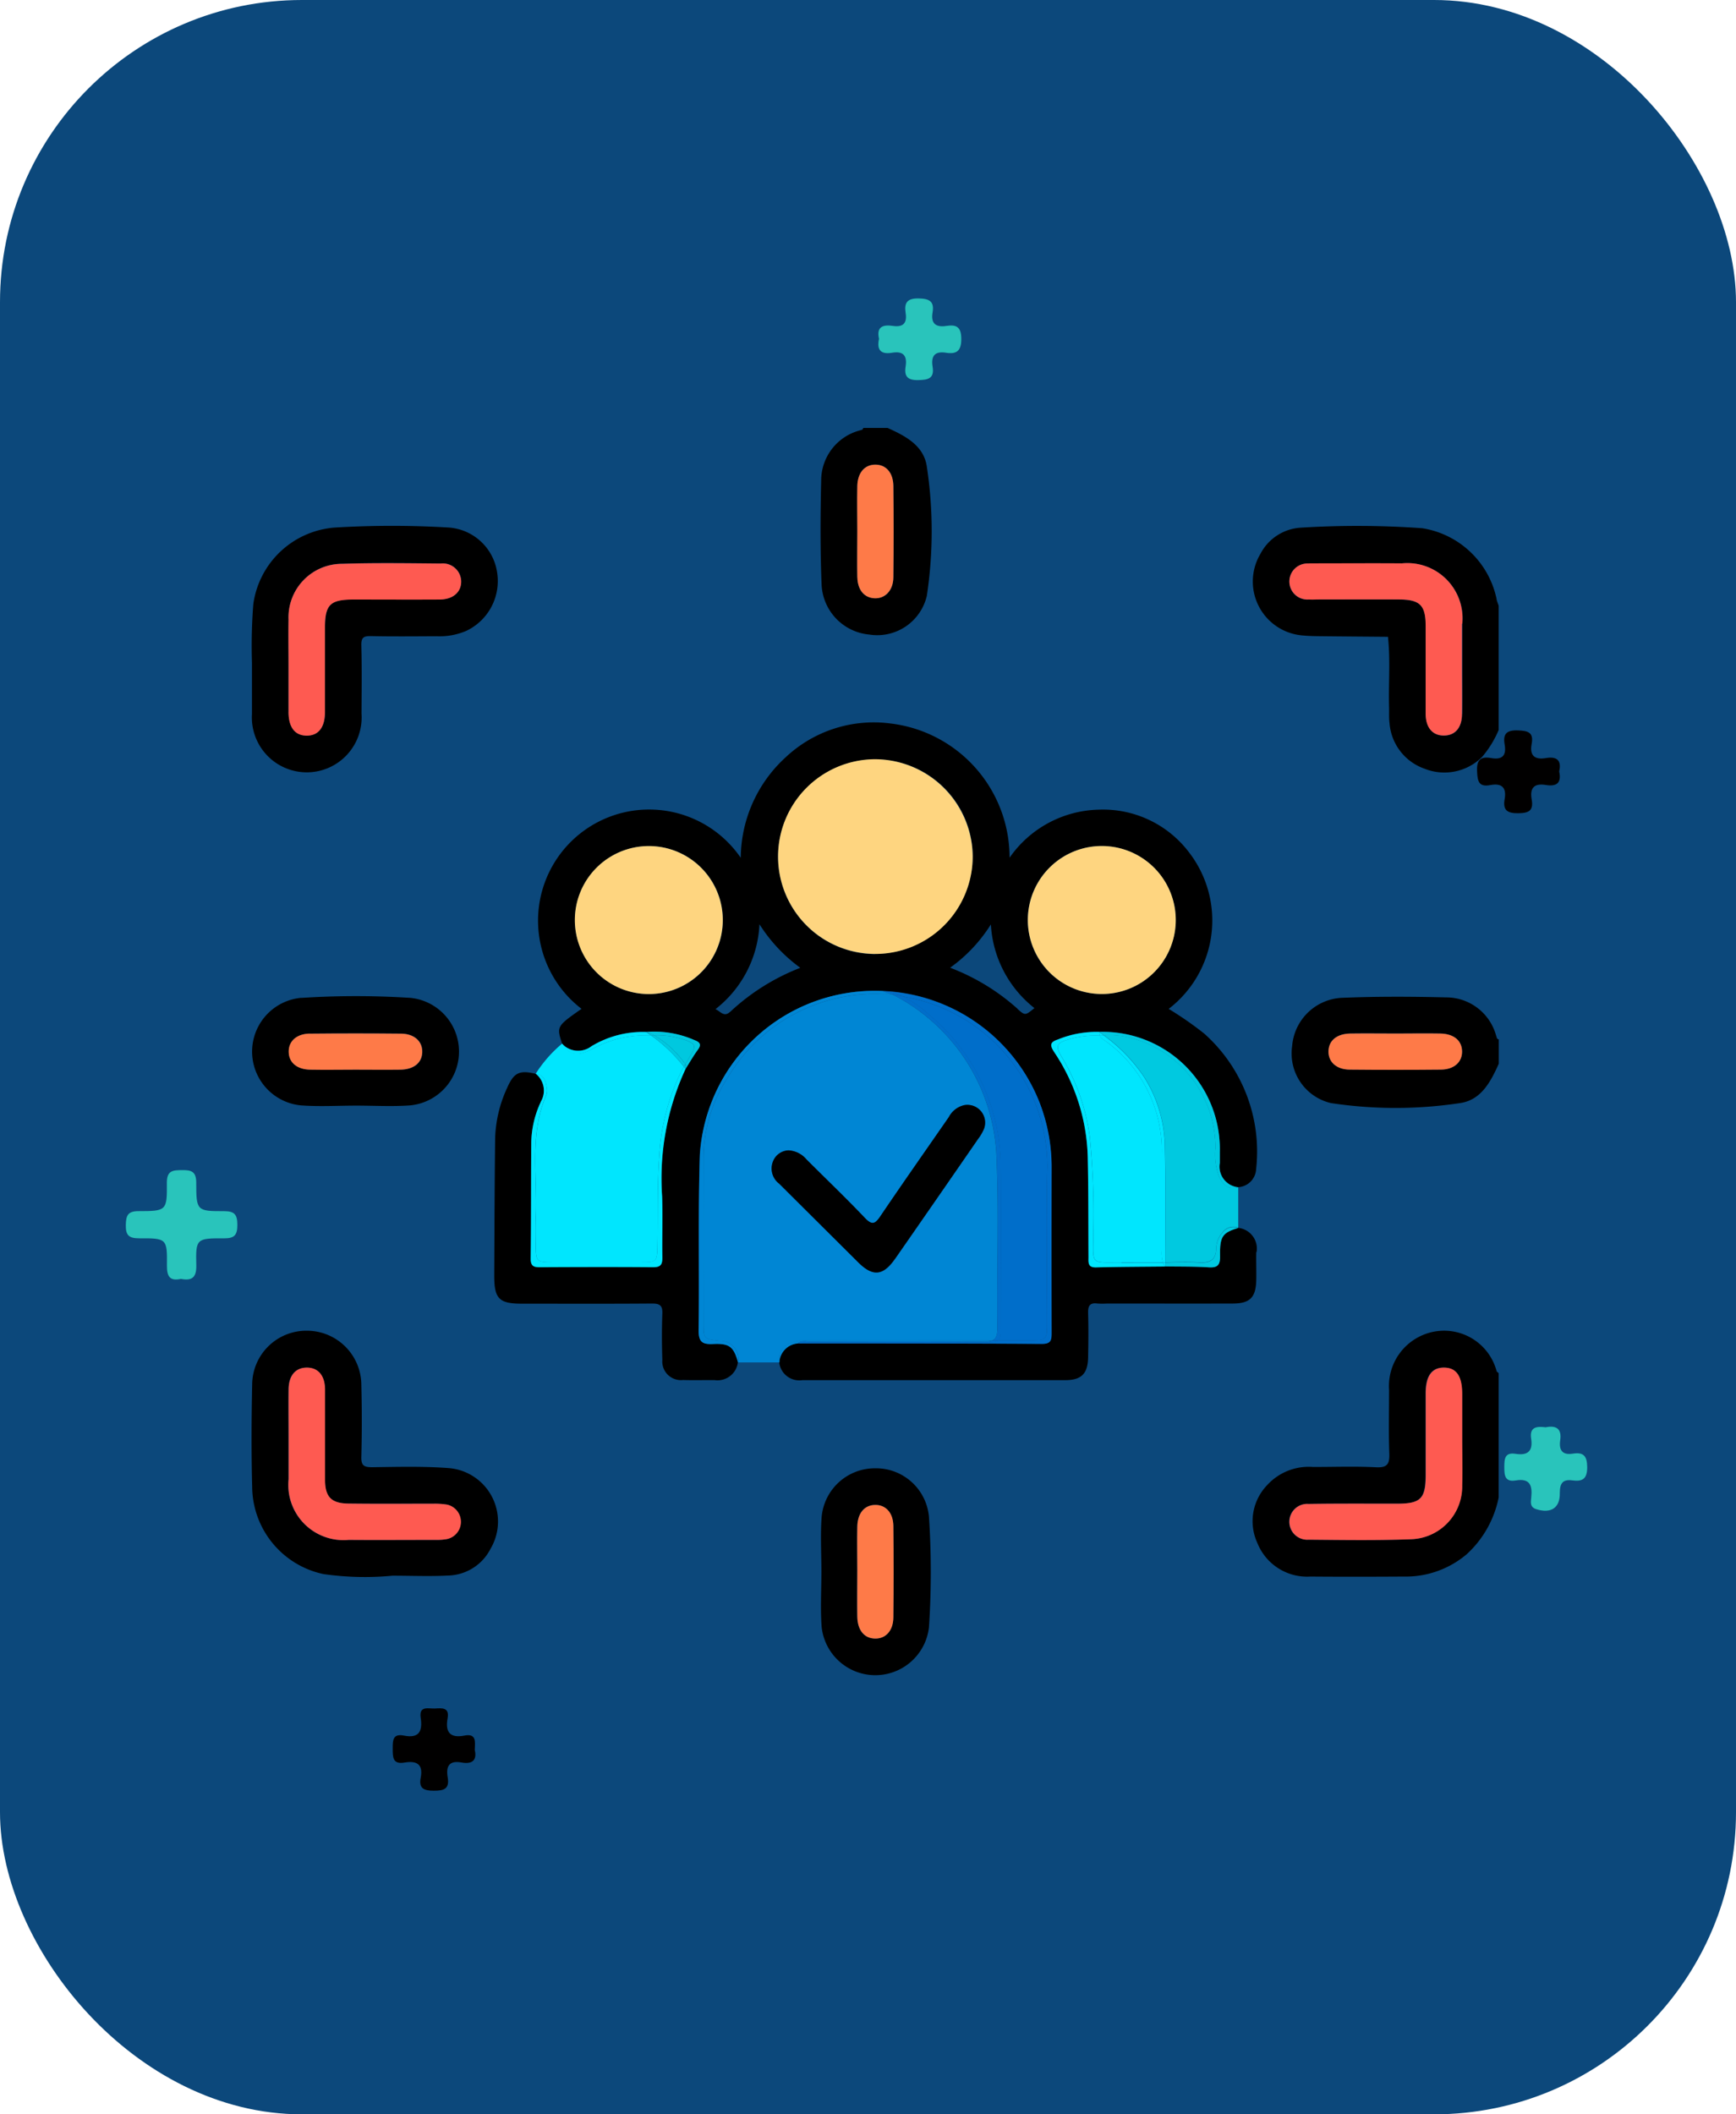 <svg xmlns="http://www.w3.org/2000/svg" xmlns:xlink="http://www.w3.org/1999/xlink" width="69" height="84" viewBox="0 0 69 84">
  <defs>
    <clipPath id="clip-path">
      <rect id="Rectángulo_37613" data-name="Rectángulo 37613" width="49.571" height="49.554" fill="none"/>
    </clipPath>
  </defs>
  <g id="_70" data-name="70" transform="translate(-941 -10917.144)">
    <g id="Grupo_156379" data-name="Grupo 156379" transform="translate(941.373 10917.535)">
      <rect id="Rectángulo_36766" data-name="Rectángulo 36766" width="69" height="84" rx="12" transform="translate(-0.373 -0.391)" fill="#0c487b"/>
    </g>
    <g id="Grupo_156657" data-name="Grupo 156657">
      <g id="Grupo_156656" data-name="Grupo 156656" transform="translate(593 6270)">
        <path id="Trazado_127053" data-name="Trazado 127053" d="M15.507,123.96c-.454.1-.559-.113-.555-.537.012-1.063-.007-1.081-1.106-1.075-.409,0-.536-.124-.528-.529.007-.377.077-.553.512-.551,1.1,0,1.131-.018,1.119-1.119-.005-.5.239-.507.608-.511s.56.058.56.5c0,1.115.023,1.135,1.112,1.131.421,0,.521.15.522.541s-.1.541-.52.539c-1.11-.006-1.137.014-1.112,1.066.012.488-.169.631-.611.545" transform="translate(339.683 4573.993)" fill="#29c4bb"/>
        <path id="Trazado_127054" data-name="Trazado 127054" d="M213.642,151.161c.406-.078.632.057.565.517-.056.385.077.6.5.533s.57.088.573.537c0,.47-.189.578-.589.525-.383-.052-.5.115-.5.5.012.6-.357.826-.934.645-.274-.086-.214-.3-.2-.477.048-.472-.06-.76-.616-.666-.431.073-.457-.2-.456-.527s.014-.6.451-.53c.471.073.694-.1.616-.6-.075-.475.23-.5.582-.454" transform="translate(195.806 4552.685)" fill="#29c4bb"/>
        <path id="Trazado_127055" data-name="Trazado 127055" d="M210.718,69.268c.1.453-.1.608-.527.537-.46-.078-.648.111-.567.569s-.113.548-.542.553-.609-.127-.532-.557c.082-.459-.109-.648-.565-.562-.472.089-.513-.158-.531-.555-.021-.466.16-.588.566-.517.441.077.606-.106.531-.537-.072-.412.061-.579.521-.563.4.014.639.072.552.536s.115.639.567.563c.425-.072.632.081.526.534" transform="translate(199.254 4608.526)" fill="#010000"/>
        <path id="Trazado_127056" data-name="Trazado 127056" d="M55.04,186.64c.1.423-.11.578-.532.5-.5-.09-.614.169-.543.587.079.465-.146.537-.555.535-.39,0-.6-.091-.518-.511.108-.553-.169-.688-.645-.607s-.466-.225-.467-.559.007-.6.448-.512c.593.117.745-.168.665-.7-.077-.508.311-.362.569-.377.274-.016.579-.052.5.389-.1.545.092.8.67.687.482-.092.423.243.409.566" transform="translate(311.829 4530.025)" fill="#010000"/>
        <path id="Trazado_127057" data-name="Trazado 127057" d="M121.786,17.426c-.114-.483.153-.577.548-.518.41.061.572-.109.509-.513s.058-.588.522-.578c.427.009.623.119.548.558s.131.6.553.533c.391-.059.587.035.589.513s-.182.62-.608.553c-.45-.072-.6.133-.533.553.078.472-.175.526-.572.534-.424.009-.562-.151-.5-.54.068-.427-.09-.622-.535-.547s-.62-.106-.523-.547" transform="translate(261.153 4643.184)" fill="#29c4bb"/>
      </g>
      <g id="Grupo_157554" data-name="Grupo 157554" transform="translate(951 10934.145)">
        <g id="Grupo_157554-2" data-name="Grupo 157554" clip-path="url(#clip-path)">
          <path id="Trazado_129885" data-name="Trazado 129885" d="M128.834,109a2.159,2.159,0,0,0-2.5-1.555,2.2,2.2,0,0,0-1.771,2.314c0,.838-.022,1.676.009,2.513.015.415-.066.583-.532.558-.835-.044-1.675-.01-2.512-.013a2.238,2.238,0,0,0-1.818.73,2.065,2.065,0,0,0-.381,2.294,2.128,2.128,0,0,0,2.107,1.331c1.24.01,2.481.008,3.721,0a3.747,3.747,0,0,0,2.488-.884,4.154,4.154,0,0,0,1.274-2.26v-4.936c-.03-.03-.075-.055-.089-.092m-1.368,4.542a2.1,2.1,0,0,1-2.046,2.147c-1.351.051-2.706.03-4.058.017a.712.712,0,1,1,0-1.42c1.176-.018,2.352-.006,3.528-.01.931,0,1.124-.2,1.125-1.144q0-1.619,0-3.238c0-.7.244-1.032.737-1.024s.713.34.714,1.047q0,.87,0,1.74h0c0,.628.014,1.257,0,1.885" transform="translate(-79.352 -71.538)"/>
          <path id="Trazado_129886" data-name="Trazado 129886" d="M128.853,14.564a3.589,3.589,0,0,0-2.954-2.815,36.046,36.046,0,0,0-4.828-.022,1.933,1.933,0,0,0-1.6,1.031,2.149,2.149,0,0,0,1.64,3.248c.224.023.45.03.675.032.916.011,1.833.017,2.749.025.1.929.018,1.862.044,2.793.006.209-.009.421.017.628a2.087,2.087,0,0,0,1.387,1.817,2.127,2.127,0,0,0,2.285-.457,4.1,4.1,0,0,0,.667-1.079V14.83c-.029-.089-.065-.175-.086-.266m-1.368,4.561c-.007.543-.265.851-.7.862-.461.012-.741-.3-.744-.869-.007-1.16,0-2.32,0-3.48,0-.828-.223-1.051-1.067-1.056-1.063-.005-2.126,0-3.189,0-.129,0-.258.005-.387,0a.716.716,0,1,1-.023-1.428c.08-.007.161-.006.241-.006,1.16,0,2.32-.007,3.48,0a2.194,2.194,0,0,1,2.4,2.4c0,.548,0,1.1,0,1.643,0,.645.006,1.289,0,1.933" transform="translate(-79.368 -7.764)"/>
          <path id="Trazado_129887" data-name="Trazado 129887" d="M131.925,69.225a2.058,2.058,0,0,0-2-1.532c-1.383-.034-2.769-.04-4.15.018a2.084,2.084,0,0,0-1.961,1.919,2.024,2.024,0,0,0,1.541,2.262,17.158,17.158,0,0,0,5.136,0c.839-.122,1.216-.851,1.536-1.563v-.968c-.082-.011-.081-.079-.1-.138m-2.2,1.338q-1.812.018-3.625,0c-.528-.005-.85-.3-.842-.728s.327-.695.866-.705c.612-.012,1.224,0,1.837,0,.58,0,1.16-.009,1.74,0,.539.011.858.282.866.705s-.314.723-.842.728" transform="translate(-82.456 -45.069)"/>
          <path id="Trazado_129888" data-name="Trazado 129888" d="M69.673,8.213a2.024,2.024,0,0,0,2.262-1.541,17.139,17.139,0,0,0,0-5.136C71.815.7,71.086.32,70.374,0h-.968c-.01.082-.079.081-.138.1a2.059,2.059,0,0,0-1.532,2c-.034,1.383-.04,2.769.018,4.15a2.085,2.085,0,0,0,1.919,1.961m-.5-5.9c.011-.534.292-.854.717-.854s.711.321.716.854q.016,1.812,0,3.625c-.006.522-.317.846-.74.83s-.68-.323-.692-.83c-.014-.612,0-1.224,0-1.837,0-.6-.01-1.192,0-1.788" transform="translate(-45.097)"/>
          <path id="Trazado_129889" data-name="Trazado 129889" d="M59.179,56.082a.825.825,0,0,0-.727-.966c-.626.192-.736.331-.723,1.1.006.348-.075.49-.45.465-.574-.038-1.152-.026-1.728-.036-.917.01-1.835.011-2.752.035-.337.009-.3-.2-.3-.411-.008-1.321,0-2.642-.03-3.963a7.838,7.838,0,0,0-1.33-4.174c-.178-.272-.184-.4.145-.507a4.079,4.079,0,0,1,1.648-.3A4.656,4.656,0,0,1,57.72,52.1c0,.145,0,.29,0,.435a.824.824,0,0,0,.732.963.755.755,0,0,0,.711-.724,6.27,6.27,0,0,0-2.071-5.384,13.74,13.74,0,0,0-1.405-.975,4.425,4.425,0,0,0,.823-6.2A4.288,4.288,0,0,0,52.9,38.5a4.439,4.439,0,0,0-3.537,1.909,5.367,5.367,0,0,0-4.748-5.335,5.112,5.112,0,0,0-4.145,1.339,5.461,5.461,0,0,0-1.792,4,4.415,4.415,0,1,0-6.328,6c-.987.689-.995.7-.773,1.383a.871.871,0,0,0,1.167.1,3.959,3.959,0,0,1,2.184-.567,4.008,4.008,0,0,1,1.917.329c.206.08.283.17.128.38-.178.243-.328.507-.49.762a10.357,10.357,0,0,0-.933,5.066c.027.8,0,1.61.009,2.415,0,.272-.046.4-.364.4-1.5-.015-2.995-.01-4.492,0-.25,0-.379-.041-.376-.338.017-1.513.012-3.026.022-4.54a3.964,3.964,0,0,1,.376-1.683.86.86,0,0,0-.2-1.127c-.647-.154-.866-.044-1.131.558a5.1,5.1,0,0,0-.478,2c-.022,1.821-.028,3.643-.036,5.465,0,.915.194,1.111,1.1,1.111,1.725,0,3.45.008,5.176-.006.315,0,.418.086.406.4-.023.612-.021,1.226,0,1.838a.74.74,0,0,0,.822.8c.419.014.838,0,1.257.005a.816.816,0,0,0,.925-.718c-.172-.613-.331-.758-1-.725-.437.021-.57-.1-.563-.552.031-2.321-.026-4.645.047-6.965a7,7,0,0,1,13.487-2.1,7.07,7.07,0,0,1,.489,2.644q0,3.266,0,6.532c0,.273-.014.442-.377.44-3.241-.018-6.483-.016-9.725-.019a.791.791,0,0,0-.717.742.8.8,0,0,0,.917.722q5.226,0,10.452,0c.645,0,.9-.259.909-.917.011-.58.016-1.162,0-1.742-.009-.287.062-.428.373-.385a2.872,2.872,0,0,0,.387,0c1.661,0,3.322.005,4.984,0,.692,0,.924-.244.939-.934.008-.371-.008-.742,0-1.113M35.02,45.826a2.94,2.94,0,1,1,2.948-2.945,2.94,2.94,0,0,1-2.948,2.945m3.242.7c-.252.239-.39-.017-.589-.1a4.536,4.536,0,0,0,1.749-3.374,6.3,6.3,0,0,0,1.624,1.731,8.628,8.628,0,0,0-2.783,1.745m5.758-2.289A3.868,3.868,0,1,1,47.9,40.358a3.915,3.915,0,0,1-3.877,3.874m5.658,2.18A8.578,8.578,0,0,0,47,44.779a6.078,6.078,0,0,0,1.62-1.72,4.545,4.545,0,0,0,1.731,3.325c-.368.3-.374.3-.676.029m.412-3.565a2.94,2.94,0,1,1,2.866,2.975,2.941,2.941,0,0,1-2.866-2.975" transform="translate(-19.236 -23.334)"/>
          <path id="Trazado_129890" data-name="Trazado 129890" d="M57.573,81.12c2.562-.007,5.124,0,7.686-.009.147-.067.205-.212.2-.5-.025-2.222.062-4.448-.03-6.666a7.576,7.576,0,0,0-3.954-6.483,1.382,1.382,0,0,0-.214-.1,1.794,1.794,0,0,0-.328-.007,6.8,6.8,0,0,0-6.2,3.33,5.883,5.883,0,0,0-.952,3.2q-.006,3.261,0,6.522c0,.641,0,.641.635.719a.721.721,0,0,1,.739.857l1.646,0h0c-.05-.508.162-.743.774-.857m-1.018-7.15a.685.685,0,0,1,.607-.412,1,1,0,0,1,.712.358c.775.774,1.568,1.531,2.322,2.325.291.306.411.236.62-.073.893-1.32,1.81-2.624,2.718-3.934a.914.914,0,0,1,.633-.477.705.705,0,0,1,.768.931,1.81,1.81,0,0,1-.24.416q-1.649,2.383-3.3,4.763c-.47.675-.878.716-1.45.15q-1.581-1.564-3.153-3.136a.754.754,0,0,1-.234-.911" transform="translate(-35.818 -44.857)" fill="#0086d4"/>
          <path id="Trazado_129891" data-name="Trazado 129891" d="M54.043,80.865c-.634-.078-.635-.078-.635-.719q0-3.261,0-6.522a5.88,5.88,0,0,1,.952-3.2,6.8,6.8,0,0,1,6.2-3.33,1.792,1.792,0,0,1,.328.007c-.118-.045-.24-.083-.358-.129a6.946,6.946,0,0,0-7.266,6.506c-.074,2.319-.016,4.643-.047,6.965-.006.452.127.573.563.552.666-.032.826.112,1,.725a.722.722,0,0,0-.739-.857" transform="translate(-35.446 -44.598)" fill="#0086d4"/>
          <path id="Trazado_129892" data-name="Trazado 129892" d="M63.527,108.676c.153-.136.339-.077.509-.078,2.287,0,4.574-.013,6.86.006a.9.9,0,0,0,.373-.053c-2.562.008-5.124,0-7.686.009-.612.114-.824.349-.774.857h0a.791.791,0,0,1,.717-.742" transform="translate(-41.829 -72.299)" fill="#0086d4"/>
          <path id="Trazado_129893" data-name="Trazado 129893" d="M34.225,74.375a.456.456,0,0,1-.02.239c-.695,1.577-.347,3.245-.424,4.875-.019.4-.009.807,0,1.21.01.508.059.565.552.568q1.863.011,3.726,0c.5,0,.543-.052.555-.562.029-1.24-.016-2.48.078-3.722a8.769,8.769,0,0,1,.891-3.338c.027-.048.056-.1.084-.144a6.285,6.285,0,0,0-1.31-1.25c-.063,0-.126,0-.189,0a4.418,4.418,0,0,0-2.195.573c-.579.275-.841.2-1.143-.245a5.141,5.141,0,0,0-1.054,1.2h0c.348.049.411.315.449.6" transform="translate(-22.485 -48.12)" fill="#00e6fe"/>
          <path id="Trazado_129894" data-name="Trazado 129894" d="M38.1,72.554a4.418,4.418,0,0,1,2.195-.573c.063,0,.126,0,.189,0-.059-.045-.117-.091-.177-.135a3.96,3.96,0,0,0-2.184.567.871.871,0,0,1-1.167-.1c.3.448.564.52,1.143.245" transform="translate(-24.617 -47.846)" fill="#00e6fe"/>
          <path id="Trazado_129895" data-name="Trazado 129895" d="M33.617,77.4a3.964,3.964,0,0,0-.376,1.683c-.01,1.513,0,3.026-.022,4.54,0,.3.126.34.376.338,1.5-.008,2.995-.012,4.492,0,.318,0,.369-.128.364-.4-.013-.8.017-1.611-.009-2.415a10.357,10.357,0,0,1,.933-5.066c-.021-.031-.047-.056-.068-.086-.028.048-.057.1-.084.144a8.757,8.757,0,0,0-.891,3.337c-.095,1.242-.049,2.482-.079,3.722-.012.509-.053.559-.555.562q-1.863.011-3.726,0c-.494,0-.542-.059-.552-.568-.008-.4-.018-.807,0-1.21.077-1.63-.27-3.3.424-4.875a.459.459,0,0,0,.02-.239c-.038-.282-.1-.547-.45-.6a.86.86,0,0,1,.2,1.127" transform="translate(-22.125 -50.617)" fill="#00e6fe"/>
          <path id="Trazado_129896" data-name="Trazado 129896" d="M.033,17.1c0,.77,0,1.4,0,2.028a2.182,2.182,0,1,0,4.354-.015c.005-.9.016-1.807-.007-2.71-.008-.311.093-.371.38-.365.871.018,1.742.009,2.613.005A2.687,2.687,0,0,0,8.55,15.83a2.189,2.189,0,0,0,1.229-2.306,2.092,2.092,0,0,0-1.933-1.8,37.738,37.738,0,0,0-4.5,0,3.54,3.54,0,0,0-3.26,3.044A21.313,21.313,0,0,0,.033,17.1m1.454-1.722a2.127,2.127,0,0,1,2.135-2.215c1.3-.043,2.609-.022,3.914-.011a.729.729,0,0,1,.813.706c.005.424-.317.718-.847.723-1.144.012-2.287,0-3.431,0-.936,0-1.134.2-1.135,1.134,0,1.112,0,2.223,0,3.335,0,.612-.26.939-.726.938s-.72-.328-.723-.942,0-1.224,0-1.837-.009-1.225,0-1.837" transform="translate(-0.018 -7.767)"/>
          <path id="Trazado_129897" data-name="Trazado 129897" d="M7.837,112.858c-1.01-.077-2.03-.049-3.046-.035-.33,0-.438-.069-.429-.414q.036-1.427,0-2.855A2.163,2.163,0,0,0,2.2,107.4a2.153,2.153,0,0,0-2.177,2.133c-.028,1.354-.036,2.71,0,4.064a3.572,3.572,0,0,0,2.827,3.47,11.565,11.565,0,0,0,2.749.066c.757,0,1.517.033,2.272-.009A1.945,1.945,0,0,0,9.5,116.058a2.128,2.128,0,0,0-1.661-3.2m-.068,2.818a2.172,2.172,0,0,1-.432.035c-1.16,0-2.32.009-3.48,0A2.194,2.194,0,0,1,1.467,113.3c0-.564,0-1.128,0-1.692,0-.629-.006-1.257,0-1.885.007-.54.271-.849.71-.857.458-.008.735.309.738.876.006,1.192,0,2.384,0,3.576,0,.68.244.94.927.949,1.127.015,2.255,0,3.383.006a3.035,3.035,0,0,1,.529.034.7.7,0,0,1,.01,1.368" transform="translate(0 -71.533)"/>
          <path id="Trazado_129898" data-name="Trazado 129898" d="M2.01,67.657A2.146,2.146,0,0,0,2,71.931c.72.053,1.447.01,2.172.009s1.451.043,2.171-.01a2.146,2.146,0,0,0,.014-4.27,33.908,33.908,0,0,0-4.344,0m4.808,2.152c-.009.424-.328.693-.868.7-.6.012-1.192,0-1.788,0s-1.192.009-1.788,0c-.538-.011-.857-.283-.864-.707s.315-.721.844-.726q1.812-.017,3.625,0c.527.005.849.306.84.73" transform="translate(-0.035 -45.016)"/>
          <path id="Trazado_129899" data-name="Trazado 129899" d="M69.95,123.761a2.124,2.124,0,0,0-2.159,1.927c-.054.72-.01,1.447-.01,2.171h0c0,.74-.045,1.484.011,2.22a2.146,2.146,0,0,0,4.264,0,33.284,33.284,0,0,0,0-4.392,2.115,2.115,0,0,0-2.11-1.927m.692,5.923c-.005.528-.3.85-.728.842s-.695-.327-.705-.867c-.012-.612,0-1.224,0-1.837,0-.58-.009-1.16,0-1.74.011-.539.282-.858.705-.866s.723.314.728.842q.018,1.812,0,3.625" transform="translate(-45.133 -82.428)"/>
          <path id="Trazado_129900" data-name="Trazado 129900" d="M106,77.823a2.531,2.531,0,0,1-.128-1.1,4.505,4.505,0,0,0-3.648-4.433,3.185,3.185,0,0,0-.785-.038,6.556,6.556,0,0,1,1.6,1.655,5.3,5.3,0,0,1,.826,2.78c.036,1.528.014,3.058.013,4.586h0c.448-.011.9-.025,1.343,0,.426.026.669-.093.681-.562a.963.963,0,0,1,.239-.616.534.534,0,0,1,.636-.2V78.285c-.422.122-.635-.127-.777-.462" transform="translate(-67.561 -48.121)" fill="#00c9e0"/>
          <path id="Trazado_129901" data-name="Trazado 129901" d="M111,95.285a.964.964,0,0,0-.239.616c-.011.469-.254.587-.681.561-.446-.027-.9-.013-1.343,0h0c0,.051,0,.1,0,.153.576.009,1.154,0,1.728.036.375.025.456-.116.45-.465-.013-.77.1-.909.723-1.1a.534.534,0,0,0-.636.2" transform="translate(-72.421 -63.302)" fill="#00c9e0"/>
          <path id="Trazado_129902" data-name="Trazado 129902" d="M105.685,77.041c0-.145,0-.29,0-.435a4.655,4.655,0,0,0-4.786-4.771c.062.045.12.094.18.14a3.185,3.185,0,0,1,.785.038,4.505,4.505,0,0,1,3.648,4.433,2.526,2.526,0,0,0,.128,1.1c.142.335.354.584.777.462a.825.825,0,0,1-.732-.963" transform="translate(-67.202 -47.839)" fill="#00c9e0"/>
          <path id="Trazado_129903" data-name="Trazado 129903" d="M130.391,114.571q0-.87,0-1.74c0-.708-.229-1.04-.714-1.047s-.736.329-.737,1.024q0,1.619,0,3.238c0,.941-.194,1.141-1.125,1.144-1.176,0-2.352-.008-3.528.01a.712.712,0,1,0,0,1.42c1.353.012,2.707.034,4.058-.017a2.1,2.1,0,0,0,2.046-2.147c.017-.628,0-1.256,0-1.885Z" transform="translate(-82.272 -74.451)" fill="#fe5a51"/>
          <path id="Trazado_129904" data-name="Trazado 129904" d="M130.391,18.5a2.194,2.194,0,0,0-2.4-2.4c-1.16-.009-2.32,0-3.48,0-.08,0-.161,0-.241.006a.716.716,0,1,0,.023,1.429c.128.01.257,0,.387,0,1.063,0,2.126,0,3.189,0,.844,0,1.066.228,1.067,1.056,0,1.16,0,2.32,0,3.48,0,.566.284.881.744.869.438-.011.7-.319.7-.862.008-.644,0-1.289,0-1.933,0-.548,0-1.1,0-1.643" transform="translate(-82.272 -10.72)" fill="#fe5a51"/>
          <path id="Trazado_129905" data-name="Trazado 129905" d="M132.607,72.034c-.58-.012-1.16,0-1.74,0-.612,0-1.225-.009-1.837,0-.539.01-.858.281-.866.705s.314.723.842.728q1.812.018,3.625,0c.528-.005.85-.3.842-.728s-.327-.695-.866-.705" transform="translate(-85.361 -47.973)" fill="#fe7a48"/>
          <path id="Trazado_129906" data-name="Trazado 129906" d="M72.078,8.849c.012.507.283.815.691.83s.734-.308.74-.83q.02-1.812,0-3.625c-.005-.533-.292-.854-.716-.854s-.706.32-.717.854c-.013.6,0,1.192,0,1.788,0,.612-.011,1.225,0,1.837" transform="translate(-48.001 -2.911)" fill="#fe7a48"/>
          <path id="Trazado_129907" data-name="Trazado 129907" d="M66.505,39.411a3.868,3.868,0,1,0,3.884,3.862,3.9,3.9,0,0,0-3.884-3.862" transform="translate(-41.728 -26.249)" fill="#fed580"/>
          <path id="Trazado_129908" data-name="Trazado 129908" d="M81.346,74.46c.011,2.063,0,4.126,0,6.188,0,.357-.005.536-.1.625.4,0,.808,0,1.212,0,.725,0,.731-.007.731-.721,0-2.061-.041-4.124.01-6.184a6.841,6.841,0,0,0-5.416-6.693c-.117-.024-.234-.051-.352-.077a4.669,4.669,0,0,1,1.157.812,7.834,7.834,0,0,1,2.756,6.053" transform="translate(-51.573 -45.021)" fill="#006eca"/>
          <path id="Trazado_129909" data-name="Trazado 129909" d="M69.486,67.275A6.841,6.841,0,0,1,74.9,73.968c-.051,2.06-.009,4.123-.01,6.184,0,.714-.006.717-.732.721-.4,0-.808,0-1.212,0-.094.088-.276.09-.632.09q-3.409,0-6.817,0a1.45,1.45,0,0,0-.527.032c3.242,0,6.483,0,9.725.019.364,0,.378-.167.377-.44q-.009-3.266,0-6.532a7.074,7.074,0,0,0-.489-2.644A7,7,0,0,0,68.36,67a2.261,2.261,0,0,1,.773.2c.118.026.235.053.352.077" transform="translate(-43.273 -44.623)" fill="#006eca"/>
          <path id="Trazado_129910" data-name="Trazado 129910" d="M80.521,80.509c0-2.063.01-4.126,0-6.188a7.834,7.834,0,0,0-2.757-6.053,4.666,4.666,0,0,0-1.157-.812,3.628,3.628,0,0,0-.414-.07,1.382,1.382,0,0,1,.214.1,7.576,7.576,0,0,1,3.954,6.482c.092,2.219,0,4.444.03,6.666,0,.288-.055.433-.2.5h.233c.1-.09.1-.268.1-.625" transform="translate(-50.746 -44.881)" fill="#006eca"/>
          <path id="Trazado_129911" data-name="Trazado 129911" d="M65.5,108.644q3.409,0,6.817,0c.356,0,.538,0,.632-.09h-.233a.909.909,0,0,1-.373.053c-2.287-.019-4.573-.01-6.86-.006-.171,0-.357-.058-.51.078a1.443,1.443,0,0,1,.527-.032" transform="translate(-43.273 -72.299)" fill="#006eca"/>
          <path id="Trazado_129912" data-name="Trazado 129912" d="M75.891,67.2a2.269,2.269,0,0,0-.773-.2c.118.046.24.083.358.129a3.646,3.646,0,0,1,.415.07" transform="translate(-50.031 -44.624)" fill="#006eca"/>
          <path id="Trazado_129913" data-name="Trazado 129913" d="M100.075,80.812c0-1.255,0-2.509,0-3.764a5.367,5.367,0,0,0-2.184-4.511c-.1-.075-.231-.133-.278-.253l-.06,0a3.7,3.7,0,0,0-1.193.156c-.468.137-.517.259-.267.682a8.191,8.191,0,0,1,1.121,3.169,30.669,30.669,0,0,1,.142,3.859c0,1.285-.151,1.135,1.122,1.146.548,0,1.1,0,1.644,0a1.333,1.333,0,0,1-.045-.489" transform="translate(-63.9 -48.143)" fill="#00e6fe"/>
          <path id="Trazado_129914" data-name="Trazado 129914" d="M97.961,80.992c-1.273-.011-1.125.139-1.122-1.146a30.676,30.676,0,0,0-.142-3.859,8.2,8.2,0,0,0-1.121-3.169c-.25-.423-.2-.545.267-.682a3.7,3.7,0,0,1,1.193-.156l.06,0a.279.279,0,0,1-.014-.146,4.073,4.073,0,0,0-1.648.3c-.329.111-.323.235-.145.507a7.838,7.838,0,0,1,1.33,4.174c.029,1.321.022,2.642.03,3.963,0,.21-.038.42.3.411.917-.024,1.834-.025,2.752-.035a.5.5,0,0,1-.094-.154c-.548-.005-1.1,0-1.644,0" transform="translate(-63.384 -47.837)" fill="#00e6fe"/>
          <path id="Trazado_129915" data-name="Trazado 129915" d="M101.219,72.528a5.366,5.366,0,0,1,2.184,4.511q0,1.882,0,3.764a1.333,1.333,0,0,0,.046.489h.094c0-1.529.022-3.058-.013-4.586a5.3,5.3,0,0,0-.826-2.78,6.566,6.566,0,0,0-1.6-1.655l-.166.005c.047.12.179.178.278.253" transform="translate(-67.23 -48.134)" fill="#00e6fe"/>
          <path id="Trazado_129916" data-name="Trazado 129916" d="M108.453,99.284a.5.5,0,0,0,.094.154c0-.051,0-.1,0-.153h-.095" transform="translate(-72.233 -66.126)" fill="#00e6fe"/>
          <path id="Trazado_129917" data-name="Trazado 129917" d="M100.906,72l.166-.005c-.061-.046-.119-.095-.18-.14a.278.278,0,0,0,.014.146" transform="translate(-67.195 -47.854)" fill="#00e6fe"/>
          <path id="Trazado_129918" data-name="Trazado 129918" d="M41.4,49.74a2.94,2.94,0,1,0,2.957,2.936A2.939,2.939,0,0,0,41.4,49.74" transform="translate(-25.629 -33.128)" fill="#fed580"/>
          <path id="Trazado_129919" data-name="Trazado 129919" d="M98.263,52.742a2.94,2.94,0,1,0-3.012,2.875,2.938,2.938,0,0,0,3.012-2.875" transform="translate(-61.531 -33.128)" fill="#fed580"/>
          <path id="Trazado_129920" data-name="Trazado 129920" d="M49.084,73.326a.514.514,0,0,1,.051.077c.074-.126.147-.253.222-.378.214-.358.182-.434-.217-.586a3.394,3.394,0,0,0-1.248-.191,3.911,3.911,0,0,1,1.192,1.078" transform="translate(-31.897 -48.119)" fill="#00c8df"/>
          <path id="Trazado_129921" data-name="Trazado 129921" d="M48.541,72.137c.4.152.432.228.217.586-.075.126-.148.252-.222.378a.188.188,0,0,1,.011.183c.162-.255.312-.519.49-.762.154-.21.078-.3-.128-.38a4,4,0,0,0-1.917-.328,2.228,2.228,0,0,1,.3.133,3.4,3.4,0,0,1,1.248.191" transform="translate(-31.299 -47.818)" fill="#00c8df"/>
          <path id="Trazado_129922" data-name="Trazado 129922" d="M48.838,73.326a3.911,3.911,0,0,0-1.192-1.078l-.124,0a6.284,6.284,0,0,1,1.31,1.25l.057-.1a.514.514,0,0,0-.051-.077" transform="translate(-31.651 -48.119)" fill="#00c8df"/>
          <path id="Trazado_129923" data-name="Trazado 129923" d="M51.5,75.706l-.057.1c.022.03.047.055.068.086a.188.188,0,0,0-.011-.183" transform="translate(-34.264 -50.422)" fill="#00c8df"/>
          <path id="Trazado_129924" data-name="Trazado 129924" d="M47.294,71.984a2.229,2.229,0,0,0-.3-.133c.059.044.118.09.176.135l.124,0" transform="translate(-31.299 -47.855)" fill="#00c8df"/>
          <path id="Trazado_129925" data-name="Trazado 129925" d="M66.785,86.643q1.656-2.378,3.3-4.763a1.8,1.8,0,0,0,.24-.416.705.705,0,0,0-.768-.931.915.915,0,0,0-.633.477c-.908,1.31-1.825,2.614-2.718,3.934-.209.309-.329.38-.62.073-.755-.793-1.548-1.55-2.322-2.325a1,1,0,0,0-.712-.358.686.686,0,0,0-.607.412.754.754,0,0,0,.234.911q1.577,1.567,3.152,3.135c.572.566.981.525,1.451-.15" transform="translate(-41.211 -53.633)"/>
          <path id="Trazado_129926" data-name="Trazado 129926" d="M4.385,21.992c0,.614.257.941.723.942s.725-.326.726-.939c0-1.111,0-2.223,0-3.335,0-.932.2-1.131,1.135-1.134,1.144,0,2.288.007,3.432,0,.53-.005.852-.3.847-.723a.729.729,0,0,0-.813-.706c-1.3-.011-2.611-.032-3.914.011a2.127,2.127,0,0,0-2.135,2.215c-.011.612,0,1.224,0,1.837s0,1.224,0,1.837" transform="translate(-2.918 -10.708)" fill="#fe5a51"/>
          <path id="Trazado_129927" data-name="Trazado 129927" d="M10.679,117.226a3.034,3.034,0,0,0-.529-.034c-1.128,0-2.256.009-3.383-.006-.684-.009-.925-.269-.927-.949,0-1.192,0-2.384,0-3.576,0-.567-.28-.884-.738-.876-.439.008-.7.317-.71.856-.008.628,0,1.257,0,1.885,0,.564,0,1.128,0,1.692a2.194,2.194,0,0,0,2.391,2.411c1.16.009,2.32,0,3.48,0a2.172,2.172,0,0,0,.432-.034.7.7,0,0,0-.01-1.368" transform="translate(-2.92 -74.452)" fill="#fe5a51"/>
          <path id="Trazado_129928" data-name="Trazado 129928" d="M5.257,72.032c-.529.005-.851.3-.844.726s.326.7.864.707c.6.012,1.192,0,1.788,0s1.192.009,1.788,0c.54-.01.859-.279.868-.7s-.313-.725-.84-.73q-1.812-.018-3.625,0" transform="translate(-2.939 -47.969)" fill="#fe7a48"/>
          <path id="Trazado_129929" data-name="Trazado 129929" d="M72.782,128.122c-.424.008-.695.327-.705.866-.012.58,0,1.16,0,1.74,0,.613-.009,1.225,0,1.837.01.539.281.858.705.866s.723-.314.728-.842q.018-1.812,0-3.625c-.005-.528-.3-.85-.728-.842" transform="translate(-48.001 -85.333)" fill="#fe7a48"/>
        </g>
      </g>
    </g>
  </g>
</svg>
